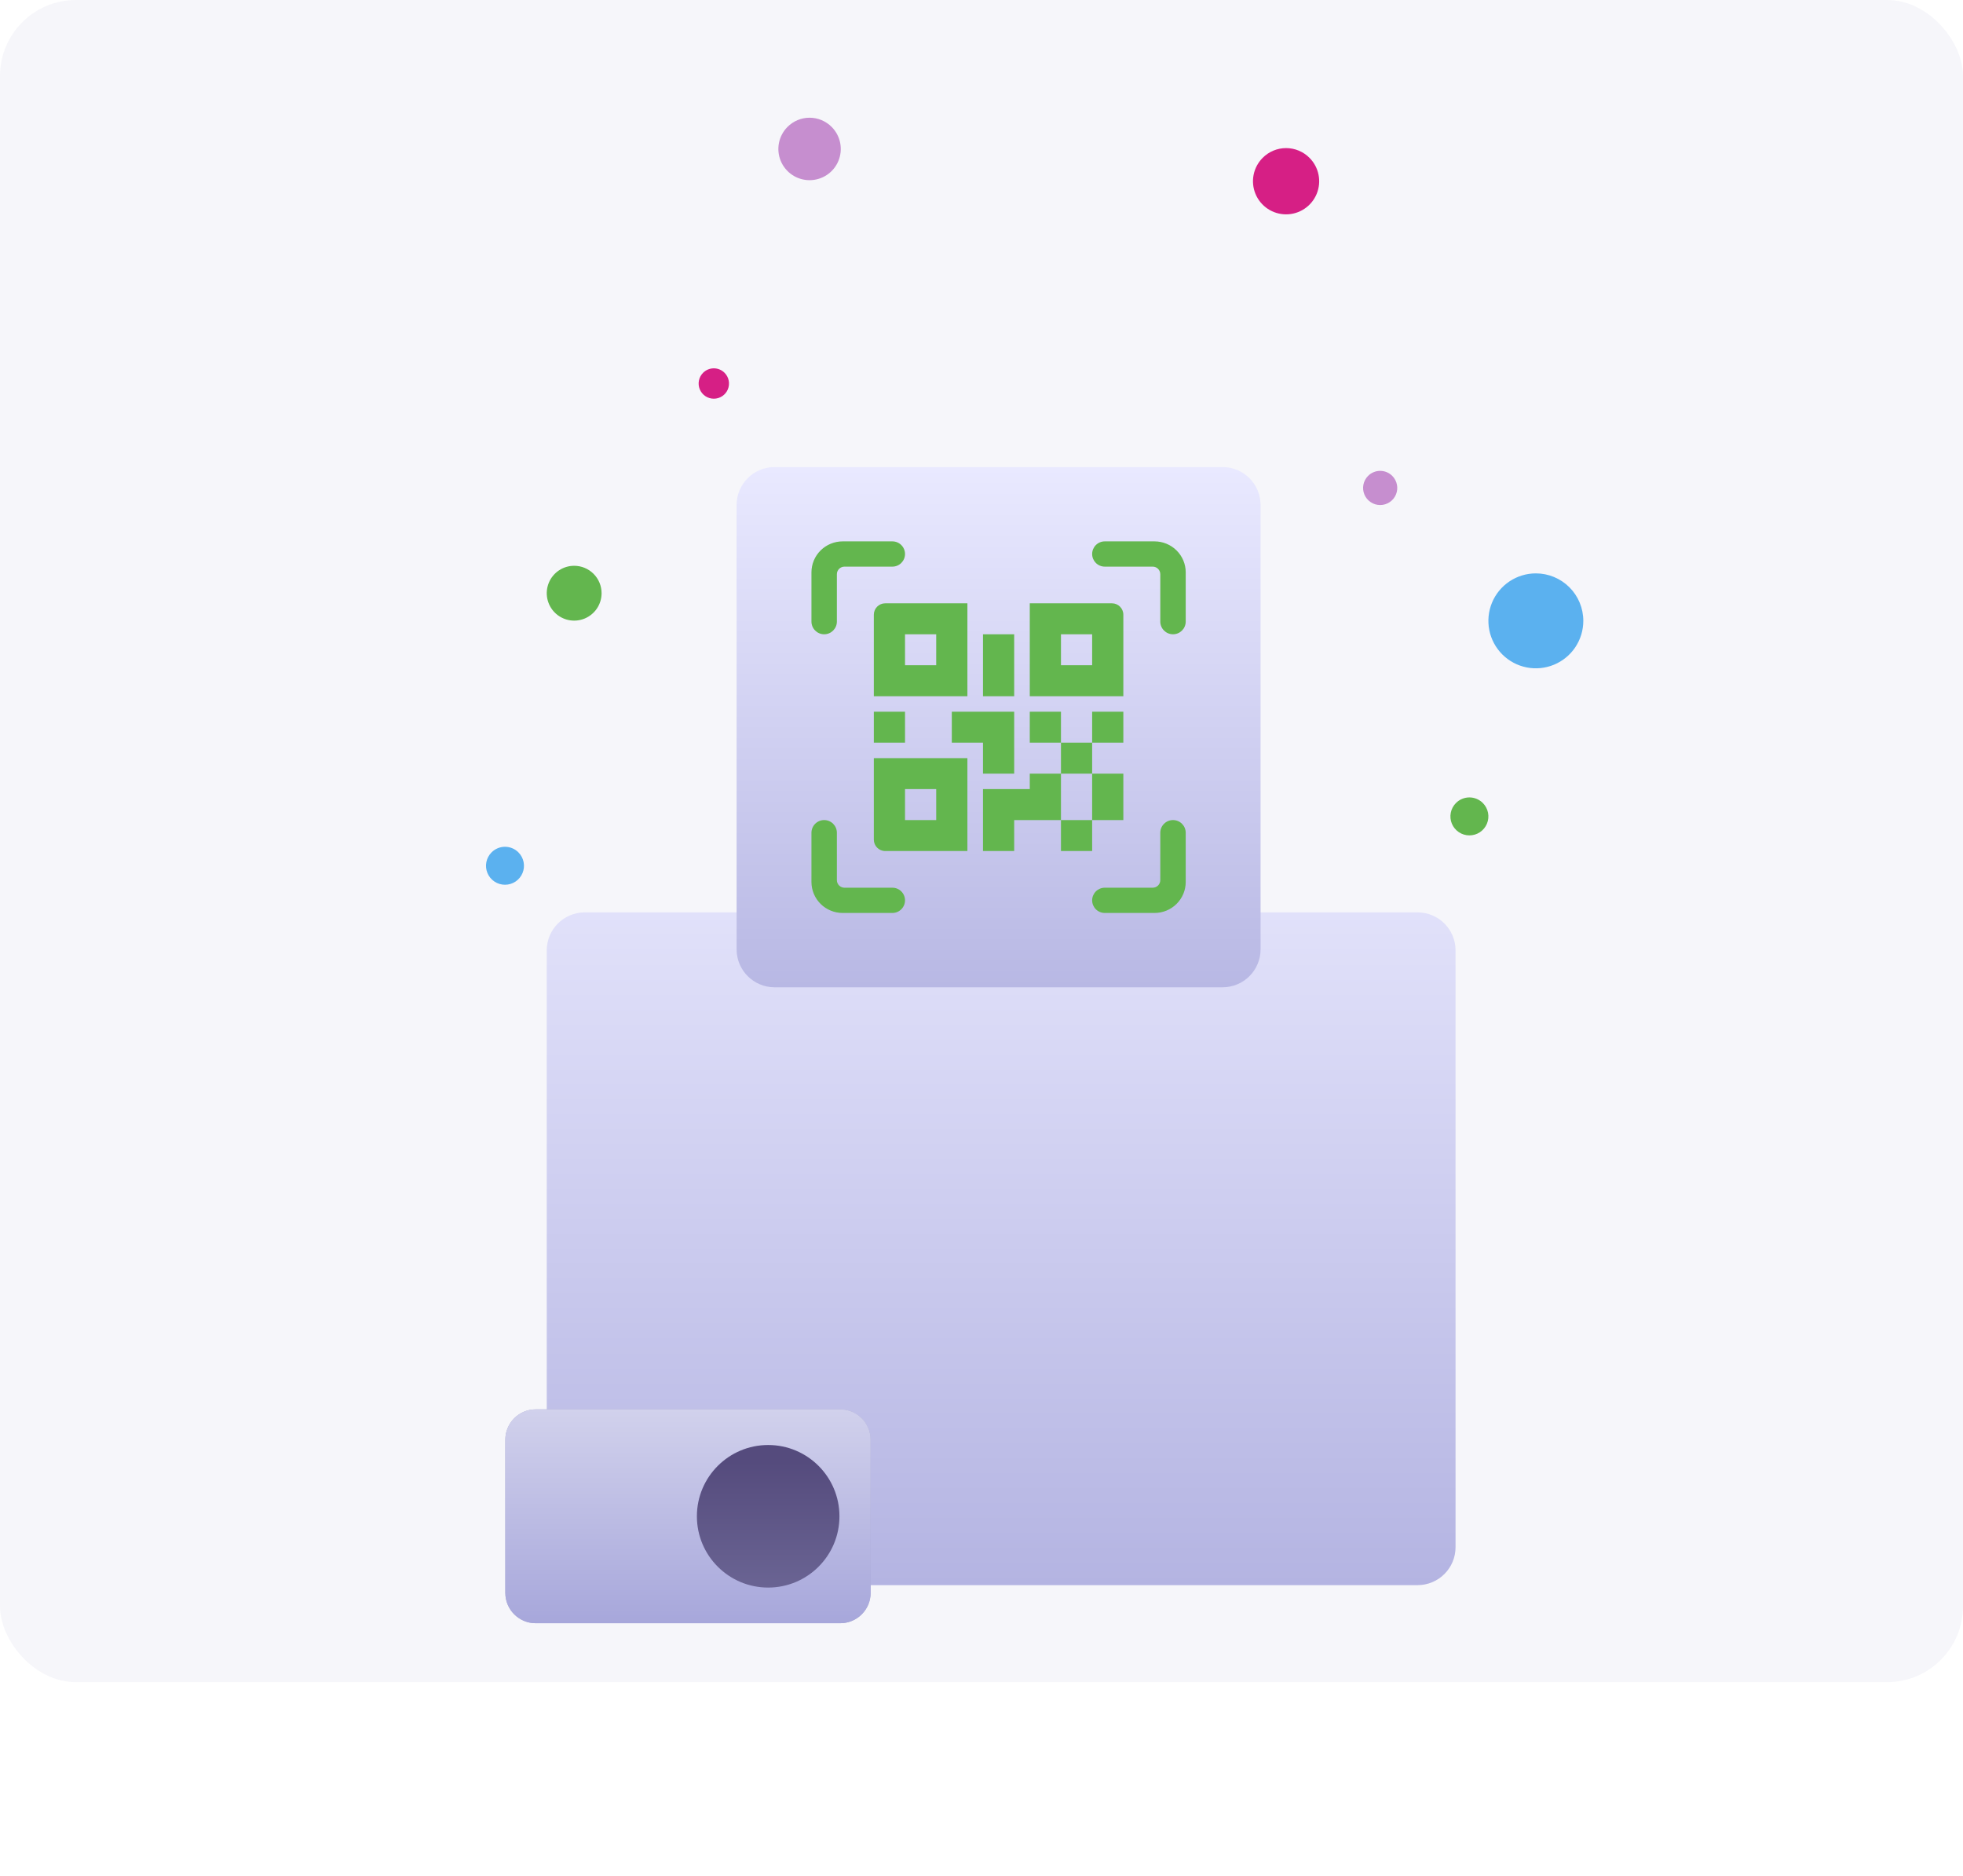 <svg width="517" height="494" viewBox="0 0 517 494" fill="none" xmlns="http://www.w3.org/2000/svg">
  <rect width="517" height="443" rx="20" fill="#F6F6FA"/>
  <g filter="url(#filter0_d_10011_31842)">
    <path d="M144 240.279C144 234.756 148.477 230.279 154 230.279H373.352C378.875 230.279 383.352 234.756 383.352 240.279V397.447C383.352 402.97 378.875 407.447 373.352 407.447H154C148.477 407.447 144 402.97 144 397.447V240.279Z" fill="url(#paint0_linear_10011_31842)"/>
    <g filter="url(#filter1_d_10011_31842)">
      <g filter="url(#filter2_d_10011_31842)">
        <path d="M133.09 345.475C133.09 349.893 136.672 353.475 141.09 353.475H221.301C225.719 353.475 229.301 349.893 229.301 345.475V305.156C229.301 300.738 225.719 297.156 221.301 297.156H141.09C136.672 297.156 133.09 300.738 133.09 305.156V345.475Z" fill="#A7A7CE"/>
        <path d="M133.09 305.156C133.09 300.738 136.672 297.156 141.09 297.156H221.301C225.719 297.156 229.301 300.738 229.301 305.156V345.474C229.301 349.893 225.719 353.474 221.301 353.474H141.09C136.672 353.474 133.09 349.893 133.09 345.474V305.156Z" fill="url(#paint1_linear_10011_31842)"/>
      </g>
      <g filter="url(#filter3_d_10011_31842)">
        <path d="M202.315 344.088C212.683 344.088 221.087 335.684 221.087 325.316C221.087 314.948 212.683 306.543 202.315 306.543C191.947 306.543 183.542 314.948 183.542 325.316C183.542 335.684 191.947 344.088 202.315 344.088Z" fill="url(#paint2_linear_10011_31842)"/>
      </g>
    </g>
  </g>
  <g filter="url(#filter4_d_10011_31842)">
    <path d="M194 123C194 117.477 198.477 113 204 113H322C327.523 113 332 117.477 332 123V240C332 245.523 327.523 250 322 250H204C198.477 250 194 245.523 194 240V123Z" fill="url(#paint3_linear_10011_31842)"/>
    <path d="M230.143 151.882C230.143 150.225 231.486 148.882 233.143 148.882H254.786V173.346H230.143V151.882ZM292.857 148.882C294.514 148.882 295.857 150.225 295.857 151.882V173.346H271.214V148.882H292.857ZM271.214 193.733H279.429V185.578H271.214V177.423H279.429V185.578H287.643V177.423H295.857V185.578H287.643V193.733H295.857V205.965H287.643V214.12H279.429V205.965H267.107V214.12H258.893V197.81H271.214V193.733ZM279.429 193.733V205.965H287.643V193.733H279.429ZM233.143 214.12C231.486 214.12 230.143 212.777 230.143 211.12V189.656H254.786V214.12H233.143ZM238.357 157.037V165.191H246.571V157.037H238.357ZM279.429 157.037V165.191H287.643V157.037H279.429ZM238.357 197.81V205.965H246.571V197.81H238.357ZM230.143 177.423H238.357V185.578H230.143V177.423ZM250.679 177.423H267.107V193.733H258.893V185.578H250.679V177.423ZM258.893 157.037H267.107V173.346H258.893V157.037ZM222.412 139.222C221.308 139.222 220.412 140.117 220.412 141.222V153.688C220.412 155.537 218.913 157.037 217.063 157.037C215.214 157.037 213.714 155.537 213.714 153.688V140.727C213.714 138.564 214.58 136.49 216.12 134.961C217.661 133.431 219.75 132.572 221.929 132.572H235.033C236.869 132.572 238.357 134.061 238.357 135.897C238.357 137.733 236.869 139.222 235.033 139.222H222.412ZM304.071 132.572C306.25 132.572 308.339 133.431 309.88 134.961C311.42 136.49 312.286 138.564 312.286 140.727V153.688C312.286 155.537 310.786 157.037 308.937 157.037C307.087 157.037 305.588 155.537 305.588 153.688V141.222C305.588 140.117 304.693 139.222 303.588 139.222H290.968C289.131 139.222 287.643 137.733 287.643 135.897C287.643 134.061 289.131 132.572 290.968 132.572H304.071ZM217.063 205.965C218.913 205.965 220.412 207.464 220.412 209.314V221.78C220.412 222.885 221.308 223.78 222.412 223.78H235.033C236.869 223.78 238.357 225.269 238.357 227.105C238.357 228.941 236.869 230.429 235.033 230.429H221.929C219.75 230.429 217.661 229.57 216.12 228.041C214.58 226.512 213.714 224.437 213.714 222.275V209.314C213.714 207.464 215.214 205.965 217.063 205.965ZM303.588 223.78C304.693 223.78 305.588 222.885 305.588 221.78V209.314C305.588 207.464 307.087 205.965 308.937 205.965C310.786 205.965 312.286 207.464 312.286 209.314V222.275C312.286 224.437 311.42 226.512 309.88 228.041C308.339 229.57 306.25 230.429 304.071 230.429H290.968C289.131 230.429 287.643 228.941 287.643 227.105C287.643 225.269 289.131 223.78 290.968 223.78H303.588Z" fill="#63B64E"/>
  </g>
  <g filter="url(#filter5_i_10011_31842)">
    <path d="M219.041 29.431C220.188 30.582 220.967 32.046 221.282 33.64C221.596 35.233 221.432 36.884 220.809 38.384C220.186 39.884 219.132 41.166 217.781 42.067C216.43 42.969 214.843 43.45 213.219 43.45C211.595 43.45 210.007 42.969 208.656 42.067C207.305 41.166 206.252 39.884 205.629 38.384C205.006 36.884 204.841 35.233 205.156 33.64C205.47 32.046 206.25 30.582 207.396 29.431C208.157 28.661 209.064 28.05 210.064 27.632C211.063 27.215 212.136 27 213.219 27C214.302 27 215.374 27.215 216.374 27.632C217.373 28.05 218.28 28.661 219.041 29.431Z" fill="#C68ECF"/>
  </g>
  <g filter="url(#filter6_i_10011_31842)">
    <path d="M366.688 121.33C367.316 121.96 367.743 122.761 367.915 123.633C368.087 124.504 367.997 125.408 367.656 126.228C367.315 127.049 366.738 127.75 365.998 128.243C365.259 128.737 364.389 129 363.5 129C362.611 129 361.741 128.737 361.002 128.243C360.262 127.75 359.685 127.049 359.344 126.228C359.003 125.408 358.913 124.504 359.085 123.633C359.257 122.761 359.684 121.96 360.312 121.33C360.729 120.909 361.225 120.574 361.773 120.346C362.32 120.118 362.907 120 363.5 120C364.093 120 364.68 120.118 365.227 120.346C365.775 120.574 366.271 120.909 366.688 121.33Z" fill="#C68ECF"/>
  </g>
  <g filter="url(#filter7_i_10011_31842)">
    <path d="M190.834 94.182C191.392 94.742 191.771 95.454 191.924 96.229C192.077 97.004 191.997 97.807 191.694 98.536C191.391 99.266 190.878 99.889 190.221 100.327C189.563 100.766 188.79 101 188 101C187.21 101 186.437 100.766 185.779 100.327C185.122 99.889 184.609 99.266 184.306 98.536C184.003 97.807 183.923 97.004 184.076 96.229C184.229 95.454 184.608 94.742 185.166 94.182C185.537 93.808 185.978 93.51 186.464 93.308C186.951 93.105 187.473 93 188 93C188.527 93 189.049 93.105 189.536 93.308C190.022 93.51 190.463 93.808 190.834 94.182Z" fill="#D61F85"/>
  </g>
  <g filter="url(#filter8_i_10011_31842)">
    <path d="M390.542 207.478C391.24 208.177 391.714 209.068 391.905 210.036C392.097 211.005 391.997 212.009 391.618 212.92C391.239 213.832 390.598 214.611 389.776 215.159C388.954 215.707 387.988 216 387 216C386.012 216 385.046 215.707 384.224 215.159C383.402 214.611 382.761 213.832 382.382 212.92C382.003 212.009 381.903 211.005 382.095 210.036C382.286 209.068 382.76 208.177 383.458 207.478C383.921 207.01 384.473 206.638 385.081 206.384C385.689 206.131 386.341 206 387 206C387.659 206 388.311 206.131 388.919 206.384C389.527 206.638 390.079 207.01 390.542 207.478Z" fill="#63B64E"/>
  </g>
  <g filter="url(#filter9_i_10011_31842)">
    <path d="M136.542 220.478C137.24 221.177 137.714 222.068 137.905 223.036C138.097 224.005 137.997 225.009 137.618 225.92C137.239 226.832 136.598 227.611 135.776 228.159C134.954 228.707 133.988 229 133 229C132.012 229 131.046 228.707 130.224 228.159C129.402 227.611 128.761 226.832 128.382 225.92C128.003 225.009 127.903 224.005 128.095 223.036C128.286 222.068 128.76 221.177 129.458 220.478C129.921 220.01 130.473 219.638 131.081 219.384C131.689 219.131 132.341 219 133 219C133.659 219 134.311 219.131 134.919 219.384C135.527 219.638 136.079 220.01 136.542 220.478Z" fill="#5BB1EF"/>
  </g>
  <g filter="url(#filter10_i_10011_31842)">
    <path d="M417 159.5C417 161.972 416.267 164.389 414.893 166.445C413.52 168.5 411.568 170.102 409.284 171.048C406.999 171.995 404.486 172.242 402.061 171.76C399.637 171.277 397.409 170.087 395.661 168.339C393.913 166.591 392.722 164.363 392.24 161.939C391.758 159.514 392.005 157.001 392.952 154.716C393.898 152.432 395.5 150.48 397.555 149.107C399.611 147.733 402.028 147 404.5 147C407.815 147 410.995 148.317 413.339 150.661C415.683 153.005 417 156.185 417 159.5Z" fill="#5BB1EF"/>
  </g>
  <g filter="url(#filter11_i_10011_31842)">
    <path d="M158.441 152.221C158.441 153.649 158.018 155.045 157.225 156.232C156.431 157.42 155.303 158.345 153.984 158.892C152.665 159.438 151.213 159.581 149.812 159.303C148.411 159.024 147.125 158.336 146.115 157.327C145.105 156.317 144.417 155.03 144.139 153.629C143.86 152.229 144.003 150.777 144.55 149.457C145.096 148.138 146.022 147.01 147.209 146.217C148.397 145.423 149.793 145 151.221 145C153.136 145 154.972 145.761 156.327 147.115C157.681 148.469 158.441 150.306 158.441 152.221Z" fill="#63B64E"/>
  </g>
  <g filter="url(#filter12_i_10011_31842)">
    <path d="M344.895 37.579C346.111 38.8 346.938 40.353 347.271 42.043C347.605 43.734 347.43 45.485 346.77 47.076C346.109 48.667 344.991 50.027 343.558 50.983C342.125 51.94 340.441 52.45 338.718 52.45C336.995 52.45 335.311 51.94 333.878 50.983C332.445 50.027 331.328 48.667 330.667 47.076C330.006 45.485 329.831 43.734 330.165 42.043C330.499 40.353 331.326 38.8 332.541 37.579C333.349 36.762 334.311 36.113 335.371 35.671C336.432 35.228 337.569 35 338.718 35C339.867 35 341.005 35.228 342.065 35.671C343.125 36.113 344.087 36.762 344.895 37.579Z" fill="#D61F85"/>
  </g>
  <defs>
    <filter id="filter0_d_10011_31842" x="116.09" y="223.279" width="284.262" height="211.168" filterUnits="userSpaceOnUse" color-interpolation-filters="sRGB">
      <feFlood flood-opacity="0" result="BackgroundImageFix"/>
      <feColorMatrix in="SourceAlpha" type="matrix" values="0 0 0 0 0 0 0 0 0 0 0 0 0 0 0 0 0 0 127 0" result="hardAlpha"/>
      <feOffset dy="10"/>
      <feGaussianBlur stdDeviation="8.5"/>
      <feComposite in2="hardAlpha" operator="out"/>
      <feColorMatrix type="matrix" values="0 0 0 0 0.256 0 0 0 0 0.256 0 0 0 0 0.492 0 0 0 0.1 0"/>
      <feBlend mode="normal" in2="BackgroundImageFix" result="effect1_dropShadow_10011_31842"/>
      <feBlend mode="normal" in="SourceGraphic" in2="effect1_dropShadow_10011_31842" result="shape"/>
    </filter>
    <filter id="filter1_d_10011_31842" x="53.09" y="277.156" width="256.21" height="216.318" filterUnits="userSpaceOnUse" color-interpolation-filters="sRGB">
      <feFlood flood-opacity="0" result="BackgroundImageFix"/>
      <feColorMatrix in="SourceAlpha" type="matrix" values="0 0 0 0 0 0 0 0 0 0 0 0 0 0 0 0 0 0 127 0" result="hardAlpha"/>
      <feOffset dy="60"/>
      <feGaussianBlur stdDeviation="40"/>
      <feComposite in2="hardAlpha" operator="out"/>
      <feColorMatrix type="matrix" values="0 0 0 0 0.824 0 0 0 0 0.451 0 0 0 0 0.733 0 0 0 0.2 0"/>
      <feBlend mode="normal" in2="BackgroundImageFix" result="effect1_dropShadow_10011_31842"/>
      <feBlend mode="normal" in="SourceGraphic" in2="effect1_dropShadow_10011_31842" result="shape"/>
    </filter>
    <filter id="filter2_d_10011_31842" x="129.09" y="297.156" width="104.21" height="64.318" filterUnits="userSpaceOnUse" color-interpolation-filters="sRGB">
      <feFlood flood-opacity="0" result="BackgroundImageFix"/>
      <feColorMatrix in="SourceAlpha" type="matrix" values="0 0 0 0 0 0 0 0 0 0 0 0 0 0 0 0 0 0 127 0" result="hardAlpha"/>
      <feOffset dy="4"/>
      <feGaussianBlur stdDeviation="2"/>
      <feComposite in2="hardAlpha" operator="out"/>
      <feColorMatrix type="matrix" values="0 0 0 0 0 0 0 0 0 0 0 0 0 0 0 0 0 0 0.16 0"/>
      <feBlend mode="normal" in2="BackgroundImageFix" result="effect1_dropShadow_10011_31842"/>
      <feBlend mode="normal" in="SourceGraphic" in2="effect1_dropShadow_10011_31842" result="shape"/>
    </filter>
    <filter id="filter3_d_10011_31842" x="179.542" y="306.543" width="45.545" height="45.545" filterUnits="userSpaceOnUse" color-interpolation-filters="sRGB">
      <feFlood flood-opacity="0" result="BackgroundImageFix"/>
      <feColorMatrix in="SourceAlpha" type="matrix" values="0 0 0 0 0 0 0 0 0 0 0 0 0 0 0 0 0 0 127 0" result="hardAlpha"/>
      <feOffset dy="4"/>
      <feGaussianBlur stdDeviation="2"/>
      <feComposite in2="hardAlpha" operator="out"/>
      <feColorMatrix type="matrix" values="0 0 0 0 0 0 0 0 0 0 0 0 0 0 0 0 0 0 0.06 0"/>
      <feBlend mode="normal" in2="BackgroundImageFix" result="effect1_dropShadow_10011_31842"/>
      <feBlend mode="normal" in="SourceGraphic" in2="effect1_dropShadow_10011_31842" result="shape"/>
    </filter>
    <filter id="filter4_d_10011_31842" x="174" y="103" width="178" height="177" filterUnits="userSpaceOnUse" color-interpolation-filters="sRGB">
      <feFlood flood-opacity="0" result="BackgroundImageFix"/>
      <feColorMatrix in="SourceAlpha" type="matrix" values="0 0 0 0 0 0 0 0 0 0 0 0 0 0 0 0 0 0 127 0" result="hardAlpha"/>
      <feOffset dy="10"/>
      <feGaussianBlur stdDeviation="10"/>
      <feComposite in2="hardAlpha" operator="out"/>
      <feColorMatrix type="matrix" values="0 0 0 0 0.256 0 0 0 0 0.256 0 0 0 0 0.492 0 0 0 0.15 0"/>
      <feBlend mode="normal" in2="BackgroundImageFix" result="effect1_dropShadow_10011_31842"/>
      <feBlend mode="normal" in="SourceGraphic" in2="effect1_dropShadow_10011_31842" result="shape"/>
    </filter>
    <filter id="filter5_i_10011_31842" x="205" y="27" width="16.438" height="20.449" filterUnits="userSpaceOnUse" color-interpolation-filters="sRGB">
      <feFlood flood-opacity="0" result="BackgroundImageFix"/>
      <feBlend mode="normal" in="SourceGraphic" in2="BackgroundImageFix" result="shape"/>
      <feColorMatrix in="SourceAlpha" type="matrix" values="0 0 0 0 0 0 0 0 0 0 0 0 0 0 0 0 0 0 127 0" result="hardAlpha"/>
      <feOffset dy="4"/>
      <feGaussianBlur stdDeviation="5.5"/>
      <feComposite in2="hardAlpha" operator="arithmetic" k2="-1" k3="1"/>
      <feColorMatrix type="matrix" values="0 0 0 0 1 0 0 0 0 1 0 0 0 0 1 0 0 0 0.12 0"/>
      <feBlend mode="normal" in2="shape" result="effect1_innerShadow_10011_31842"/>
    </filter>
    <filter id="filter6_i_10011_31842" x="359" y="120" width="9" height="13" filterUnits="userSpaceOnUse" color-interpolation-filters="sRGB">
      <feFlood flood-opacity="0" result="BackgroundImageFix"/>
      <feBlend mode="normal" in="SourceGraphic" in2="BackgroundImageFix" result="shape"/>
      <feColorMatrix in="SourceAlpha" type="matrix" values="0 0 0 0 0 0 0 0 0 0 0 0 0 0 0 0 0 0 127 0" result="hardAlpha"/>
      <feOffset dy="4"/>
      <feGaussianBlur stdDeviation="5.5"/>
      <feComposite in2="hardAlpha" operator="arithmetic" k2="-1" k3="1"/>
      <feColorMatrix type="matrix" values="0 0 0 0 1 0 0 0 0 1 0 0 0 0 1 0 0 0 0.12 0"/>
      <feBlend mode="normal" in2="shape" result="effect1_innerShadow_10011_31842"/>
    </filter>
    <filter id="filter7_i_10011_31842" x="184" y="93" width="8" height="12" filterUnits="userSpaceOnUse" color-interpolation-filters="sRGB">
      <feFlood flood-opacity="0" result="BackgroundImageFix"/>
      <feBlend mode="normal" in="SourceGraphic" in2="BackgroundImageFix" result="shape"/>
      <feColorMatrix in="SourceAlpha" type="matrix" values="0 0 0 0 0 0 0 0 0 0 0 0 0 0 0 0 0 0 127 0" result="hardAlpha"/>
      <feOffset dy="4"/>
      <feGaussianBlur stdDeviation="5.5"/>
      <feComposite in2="hardAlpha" operator="arithmetic" k2="-1" k3="1"/>
      <feColorMatrix type="matrix" values="0 0 0 0 1 0 0 0 0 1 0 0 0 0 1 0 0 0 0.12 0"/>
      <feBlend mode="normal" in2="shape" result="effect1_innerShadow_10011_31842"/>
    </filter>
    <filter id="filter8_i_10011_31842" x="382" y="206" width="10" height="14" filterUnits="userSpaceOnUse" color-interpolation-filters="sRGB">
      <feFlood flood-opacity="0" result="BackgroundImageFix"/>
      <feBlend mode="normal" in="SourceGraphic" in2="BackgroundImageFix" result="shape"/>
      <feColorMatrix in="SourceAlpha" type="matrix" values="0 0 0 0 0 0 0 0 0 0 0 0 0 0 0 0 0 0 127 0" result="hardAlpha"/>
      <feOffset dy="4"/>
      <feGaussianBlur stdDeviation="5.5"/>
      <feComposite in2="hardAlpha" operator="arithmetic" k2="-1" k3="1"/>
      <feColorMatrix type="matrix" values="0 0 0 0 1 0 0 0 0 1 0 0 0 0 1 0 0 0 0.12 0"/>
      <feBlend mode="normal" in2="shape" result="effect1_innerShadow_10011_31842"/>
    </filter>
    <filter id="filter9_i_10011_31842" x="128" y="219" width="10" height="14" filterUnits="userSpaceOnUse" color-interpolation-filters="sRGB">
      <feFlood flood-opacity="0" result="BackgroundImageFix"/>
      <feBlend mode="normal" in="SourceGraphic" in2="BackgroundImageFix" result="shape"/>
      <feColorMatrix in="SourceAlpha" type="matrix" values="0 0 0 0 0 0 0 0 0 0 0 0 0 0 0 0 0 0 127 0" result="hardAlpha"/>
      <feOffset dy="4"/>
      <feGaussianBlur stdDeviation="5.5"/>
      <feComposite in2="hardAlpha" operator="arithmetic" k2="-1" k3="1"/>
      <feColorMatrix type="matrix" values="0 0 0 0 1 0 0 0 0 1 0 0 0 0 1 0 0 0 0.12 0"/>
      <feBlend mode="normal" in2="shape" result="effect1_innerShadow_10011_31842"/>
    </filter>
    <filter id="filter10_i_10011_31842" x="392" y="147" width="25" height="29" filterUnits="userSpaceOnUse" color-interpolation-filters="sRGB">
      <feFlood flood-opacity="0" result="BackgroundImageFix"/>
      <feBlend mode="normal" in="SourceGraphic" in2="BackgroundImageFix" result="shape"/>
      <feColorMatrix in="SourceAlpha" type="matrix" values="0 0 0 0 0 0 0 0 0 0 0 0 0 0 0 0 0 0 127 0" result="hardAlpha"/>
      <feOffset dy="4"/>
      <feGaussianBlur stdDeviation="5.5"/>
      <feComposite in2="hardAlpha" operator="arithmetic" k2="-1" k3="1"/>
      <feColorMatrix type="matrix" values="0 0 0 0 1 0 0 0 0 1 0 0 0 0 1 0 0 0 0.12 0"/>
      <feBlend mode="normal" in2="shape" result="effect1_innerShadow_10011_31842"/>
    </filter>
    <filter id="filter11_i_10011_31842" x="144" y="145" width="14.441" height="18.441" filterUnits="userSpaceOnUse" color-interpolation-filters="sRGB">
      <feFlood flood-opacity="0" result="BackgroundImageFix"/>
      <feBlend mode="normal" in="SourceGraphic" in2="BackgroundImageFix" result="shape"/>
      <feColorMatrix in="SourceAlpha" type="matrix" values="0 0 0 0 0 0 0 0 0 0 0 0 0 0 0 0 0 0 127 0" result="hardAlpha"/>
      <feOffset dy="4"/>
      <feGaussianBlur stdDeviation="5.5"/>
      <feComposite in2="hardAlpha" operator="arithmetic" k2="-1" k3="1"/>
      <feColorMatrix type="matrix" values="0 0 0 0 1 0 0 0 0 1 0 0 0 0 1 0 0 0 0.12 0"/>
      <feBlend mode="normal" in2="shape" result="effect1_innerShadow_10011_31842"/>
    </filter>
    <filter id="filter12_i_10011_31842" x="330" y="35" width="17.436" height="21.449" filterUnits="userSpaceOnUse" color-interpolation-filters="sRGB">
      <feFlood flood-opacity="0" result="BackgroundImageFix"/>
      <feBlend mode="normal" in="SourceGraphic" in2="BackgroundImageFix" result="shape"/>
      <feColorMatrix in="SourceAlpha" type="matrix" values="0 0 0 0 0 0 0 0 0 0 0 0 0 0 0 0 0 0 127 0" result="hardAlpha"/>
      <feOffset dy="4"/>
      <feGaussianBlur stdDeviation="5.5"/>
      <feComposite in2="hardAlpha" operator="arithmetic" k2="-1" k3="1"/>
      <feColorMatrix type="matrix" values="0 0 0 0 1 0 0 0 0 1 0 0 0 0 1 0 0 0 0.12 0"/>
      <feBlend mode="normal" in2="shape" result="effect1_innerShadow_10011_31842"/>
    </filter>
    <linearGradient id="paint0_linear_10011_31842" x1="263.676" y1="230.279" x2="263.676" y2="407.447" gradientUnits="userSpaceOnUse">
      <stop stop-color="#E1E1FA"/>
      <stop offset="1" stop-color="#B4B4E2"/>
    </linearGradient>
    <linearGradient id="paint1_linear_10011_31842" x1="181.195" y1="297.156" x2="181.195" y2="353.474" gradientUnits="userSpaceOnUse">
      <stop stop-color="#D1D1EC"/>
      <stop offset="1" stop-color="#A7A7DB"/>
    </linearGradient>
    <linearGradient id="paint2_linear_10011_31842" x1="202.315" y1="306.543" x2="202.315" y2="344.088" gradientUnits="userSpaceOnUse">
      <stop offset="0.115" stop-color="#554B7D"/>
      <stop offset="1" stop-color="#6A6493"/>
    </linearGradient>
    <linearGradient id="paint3_linear_10011_31842" x1="263" y1="113" x2="263" y2="250" gradientUnits="userSpaceOnUse">
      <stop stop-color="#E9E9FF"/>
      <stop offset="1" stop-color="#B8B8E4"/>
    </linearGradient>
  </defs>
</svg>
